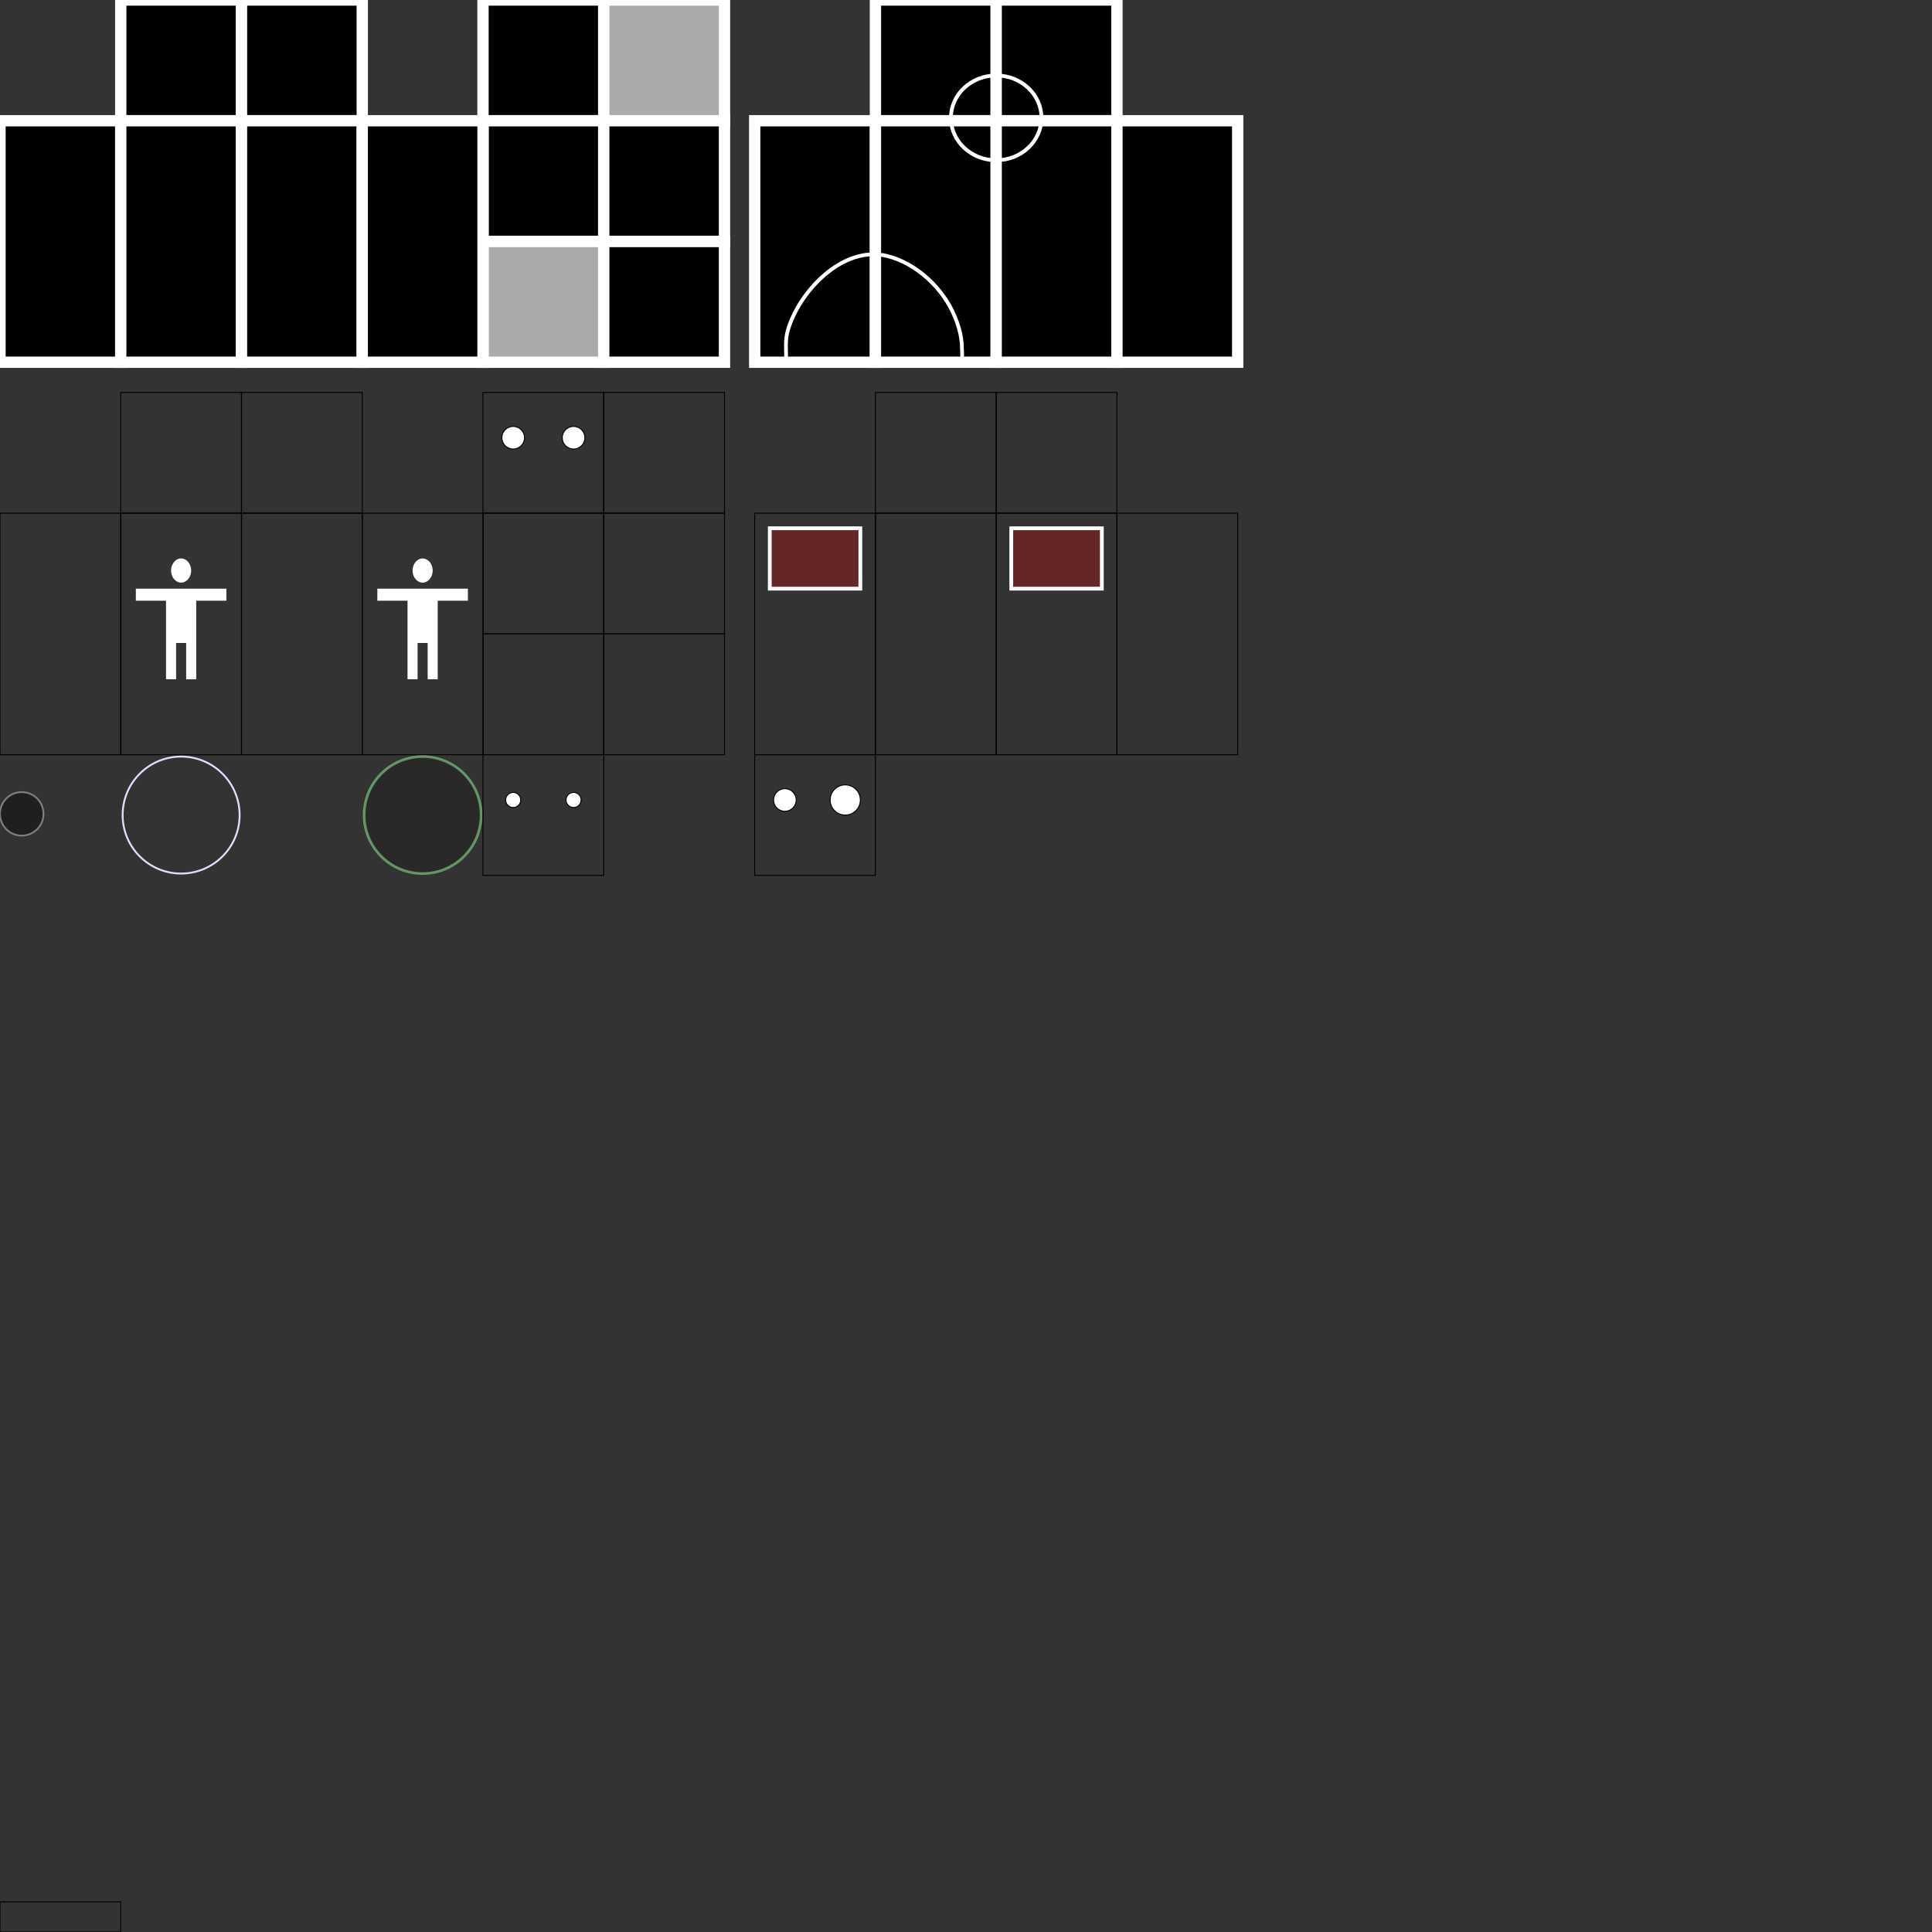 <?xml version="1.0" encoding="utf-8"?>
<svg xmlns="http://www.w3.org/2000/svg" xmlns:bx="https://boxy-svg.com" width="2048" height="2048" viewBox="0 0 2048 2048">
  <rect x="0" y="0" width="2048" height="2048" fill="#333333" stroke="none"/>
  <defs>
    <bx:grid x="0" y="0" width="16" height="16"/>
  </defs>
  <g style="">
    <title>uv-map</title>
    <g>
      <title>base_head</title>
      <rect width="128" height="128" style="stroke: rgb(255, 255, 255); stroke-width: 12px;" x="512">
        <title>front</title>
      </rect>
      <rect width="128" height="128" style="stroke: rgb(255, 255, 255); stroke-width: 12px; fill: rgb(170, 170, 170);" x="640">
        <title>back</title>
      </rect>
      <rect width="128" height="128" style="stroke: rgb(255, 255, 255); stroke-width: 12px;" y="128" x="512">
        <title>left</title>
      </rect>
      <rect width="128" height="128" style="stroke: rgb(255, 255, 255); stroke-width: 12px;" x="640" y="128">
        <title>right</title>
      </rect>
      <rect width="128" height="128" style="stroke: rgb(255, 255, 255); stroke-width: 12px; fill: rgb(170, 170, 170);" x="512" y="256">
        <title>top</title>
      </rect>
      <rect width="128" height="128" style="stroke: rgb(255, 255, 255); stroke-width: 12px;" x="640" y="256">
        <title>bottom</title>
      </rect>
    </g>
    <g>
      <title>base_body</title>
      <rect width="128" height="128" style="stroke: rgb(255, 255, 255); stroke-width: 12px;" x="128">
        <title>top</title>
      </rect>
      <rect width="128" height="128" style="stroke: rgb(255, 255, 255); stroke-width: 12px;" x="256">
        <title>bottom</title>
      </rect>
      <rect width="128" height="256" style="stroke: rgb(255, 255, 255); stroke-width: 12px;" y="128">
        <title>left</title>
      </rect>
      <rect width="128" height="256" style="stroke : rgb(255, 255, 255); stroke-width : 12px; alignment-baseline : initial;" y="128" x="128">
        <title>front</title>
      </rect>
      <rect width="128" height="256" style="stroke: rgb(255, 255, 255); stroke-width: 12px;" y="128" x="256">
        <title>right</title>
      </rect>
      <rect width="128" height="256" style="stroke: rgb(255, 255, 255); stroke-width: 12px;" y="128" x="384">
        <title>back</title>
      </rect>
    </g>
    <g>
      <title>base_head-overlay</title>
      <rect width="128" height="128" style="stroke: rgb(0, 0, 0); fill: none;" x="512" y="416">
        <title>front</title>
      </rect>
      <g transform="matrix(1, 0, 0, 1, 350.83, -153.6)">
        <title>eyes</title>
        <circle style="stroke: rgb(0, 0, 0); fill: rgb(255, 255, 255);" cx="193.17" cy="617.6" r="12">
          <title>_left</title>
        </circle>
        <circle style="stroke: rgb(0, 0, 0); fill: rgb(255, 255, 255);" cx="257.17" cy="617.6" r="12">
          <title>_right</title>
        </circle>
      </g>
      <rect width="128" height="128" style="fill: none; stroke: rgb(0, 0, 0);" x="640" y="416">
        <title>back</title>
      </rect>
      <rect width="128" height="128" style="fill: none; stroke: rgb(0, 0, 0);" y="544" x="512">
        <title>left</title>
      </rect>
      <rect width="128" height="128" style="fill: none; stroke: rgb(0, 0, 0);" x="640" y="544">
        <title>right</title>
      </rect>
      <rect width="128" height="128" style="fill: none; stroke: rgb(0, 0, 0);" x="512" y="672">
        <title>top</title>
      </rect>
      <rect width="128" height="128" style="fill: none; stroke: rgb(0, 0, 0);" x="640" y="672">
        <title>bottom</title>
      </rect>
    </g>
    <g>
      <title>base_body-overlay</title>
      <rect width="128" height="128" style="fill: none; stroke: rgb(0, 0, 0);" x="128" y="416">
        <title>top</title>
      </rect>
      <rect width="128" height="128" style="fill: none; stroke: rgb(0, 0, 0);" x="256" y="416">
        <title>bottom</title>
      </rect>
      <rect width="128" height="256" style="fill: none; stroke: rgb(0, 0, 0);" y="544">
        <title>left</title>
      </rect>
      <rect width="128" height="256" style="fill: none; stroke: rgb(0, 0, 0); transform-origin: 192px 672px;" y="544" x="128">
        <title>front</title>
      </rect>
      <path d="M 192 592 C 197.866 592 202.666 597.76 202.666 604.799 C 202.666 611.84 197.866 617.6 192 617.6 C 186.134 617.6 181.334 611.84 181.334 604.799 C 181.334 597.76 186.134 592 192 592 Z M 240 636.8 L 208 636.8 L 208 720 L 197.333 720 L 197.333 681.6 L 186.667 681.6 L 186.667 720 L 176.001 720 L 176.001 636.8 L 144 636.8 L 144 624 L 240 624 L 240 636.8 Z" style="fill: rgb(255, 255, 255); stroke-width: 0.388px; transform-origin: 192px 619.226px;">
        <title>_demo-icon</title>
      </path>
      <rect width="128" height="256" style="fill: none; stroke: rgb(0, 0, 0);" y="544" x="256">
        <title>right</title>
      </rect>
      <rect width="128" height="256" style="fill: none; stroke: rgb(0, 0, 0);" y="544" x="384">
        <title>back</title>
      </rect>
      <path d="M 448 592 C 453.866 592 458.666 597.76 458.666 604.799 C 458.666 611.84 453.866 617.6 448 617.6 C 442.134 617.6 437.334 611.84 437.334 604.799 C 437.334 597.76 442.134 592 448 592 Z M 496 636.8 L 464 636.8 L 464 720 L 453.333 720 L 453.333 681.6 L 442.667 681.6 L 442.667 720 L 432.001 720 L 432.001 636.8 L 400 636.8 L 400 624 L 496 624 L 496 636.8 Z" style="fill: rgb(255, 255, 255); stroke-width: 0.388px; transform-origin: 448px 619.226px;">
        <title>_demo-icon</title>
      </path>
    </g>
    <rect width="128" height="128" style="fill: none;" x="128" y="800">
      <title>default_selector</title>
    </rect>
    <circle style="fill: none; stroke-width: 2px; stroke: rgb(221, 221, 255);" cx="191.999" cy="863.999" r="61.999">
      <title>_default_selector</title>
    </circle>
    <rect width="128" height="128" style="fill: none;" x="384" y="800">
      <title>default_breath</title>
    </rect>
    <circle style="stroke-width: 2.794px; fill-opacity: 0.2; stroke-opacity: 0.5; stroke: rgb(153, 255, 153);" cx="448" cy="864" r="62">
      <title>_outer_default-breath</title>
    </circle>
    <circle style="stroke-width: 1.862px; fill-opacity: 0.4; stroke: rgb(255, 255, 255); stroke-opacity: 0.4;" cx="23.04" cy="862.72" r="23.04">
      <title>_inner_default-breath</title>
    </circle>
    <rect width="128" height="32" style="fill: none; stroke: rgb(0, 0, 0);" y="2016">
      <title>default_label</title>
    </rect>
    <g>
      <title>confused_head-overlay</title>
      <rect width="128" height="128" style="stroke: rgb(0, 0, 0); fill: none;" x="800" y="800">
        <title>front</title>
      </rect>
      <g transform="matrix(1, 0, 0, 1, 638.83, 230.4)">
        <title>eyes</title>
        <circle style="stroke: rgb(0, 0, 0); fill: rgb(255, 255, 255);" cx="193.17" cy="617.6" r="12">
          <title>_left</title>
        </circle>
        <circle style="stroke: rgb(0, 0, 0); fill: rgb(255, 255, 255);" cx="257.17" cy="617.6" r="16">
          <title>_right</title>
        </circle>
      </g>
    </g>
    <g>
      <title>small-eyes_head-overlay</title>
      <rect width="128" height="128" style="stroke: rgb(0, 0, 0); fill: none;" x="512" y="800">
        <title>front</title>
      </rect>
      <g transform="matrix(1, 0, 0, 1, 350.83, 230.4)">
        <title>eyes</title>
        <circle style="stroke: rgb(0, 0, 0); fill: rgb(255, 255, 255);" cx="193.17" cy="617.6" r="8">
          <title>_left</title>
        </circle>
        <circle style="stroke: rgb(0, 0, 0); fill: rgb(255, 255, 255);" cx="257.17" cy="617.6" r="8">
          <title>_right</title>
        </circle>
      </g>
    </g>
    <g style="filter: none;">
      <title>test-body_body</title>
      <rect width="128" height="128" style="stroke: rgb(255, 255, 255); stroke-width: 12px;" x="928">
        <title>top</title>
      </rect>
      <rect width="128" height="128" style="stroke: rgb(255, 255, 255); stroke-width: 12px;" x="1056">
        <title>bottom</title>
      </rect>
      <rect width="128" height="256" style="stroke: rgb(255, 255, 255); stroke-width: 12px;" y="128" x="800">
        <title>left</title>
      </rect>
      <rect width="128" height="256" style="stroke : rgb(255, 255, 255); stroke-width : 12px; alignment-baseline : initial;" y="128" x="928">
        <title>front</title>
      </rect>
      <rect width="128" height="256" style="stroke: rgb(255, 255, 255); stroke-width: 12px;" y="128" x="1056">
        <title>right</title>
      </rect>
      <rect width="128" height="256" style="stroke: rgb(255, 255, 255); stroke-width: 12px;" y="128" x="1184">
        <title>back</title>
      </rect>
      <rect width="96" height="64" style="stroke: rgb(255, 255, 255); alignment-baseline: initial; stroke-width: 4px; fill: rgb(255, 0, 0); fill-opacity: 0.25;" y="560" x="816">
        <title>_front</title>
      </rect>
      <rect width="96" height="64" style="stroke: rgb(255, 255, 255); alignment-baseline: initial; stroke-width: 4px; fill: rgb(255, 0, 0); fill-opacity: 0.25;" y="560" x="1072">
        <title>_front</title>
      </rect>
    </g>
    <g>
      <title>test-body-overlay_body-overlay</title>
      <rect width="128" height="128" style="stroke: rgb(0, 0, 0); fill-opacity: 0.3; fill: none;" x="928" y="416">
        <title>top</title>
      </rect>
      <rect width="128" height="128" style="stroke: rgb(0, 0, 0); fill-opacity: 0.3; fill: none;" x="1056" y="416">
        <title>bottom</title>
      </rect>
      <rect width="128" height="256" style="stroke: rgb(0, 0, 0); fill-opacity: 0.3; fill: none;" y="544" x="800">
        <title>left</title>
      </rect>
      <rect width="128" height="256" style="stroke: rgb(0, 0, 0); transform-origin: 992px 672px; fill-opacity: 0.3; fill: none;" y="544" x="928">
        <title>front</title>
      </rect>
      <rect width="128" height="256" style="stroke: rgb(0, 0, 0); fill-opacity: 0.3; fill: none;" y="544" x="1056">
        <title>right</title>
      </rect>
      <rect width="128" height="256" style="stroke: rgb(0, 0, 0); fill-opacity: 0.3; fill: none;" y="544" x="1184">
        <title>back</title>
      </rect>
    </g>
  </g>
  <ellipse style="fill: none; stroke: rgb(255, 255, 255); stroke-width: 4px;" cx="1056" cy="124.936" rx="48" ry="44.936"/>
  <path style="stroke: rgb(255, 255, 255); stroke-width: 4px; fill: none;" d="M 833.4 382.803 C 833.4 372.151 832.096 360.741 835.065 350.411 C 846.905 309.215 893.072 259.888 939.943 271.248 C 971.535 278.905 999.972 305.794 1012.109 335.555 C 1016.913 347.333 1019.725 357.83 1019.725 370.492 C 1019.725 374.429 1021.241 383.241 1016.301 380.553"/>
</svg>